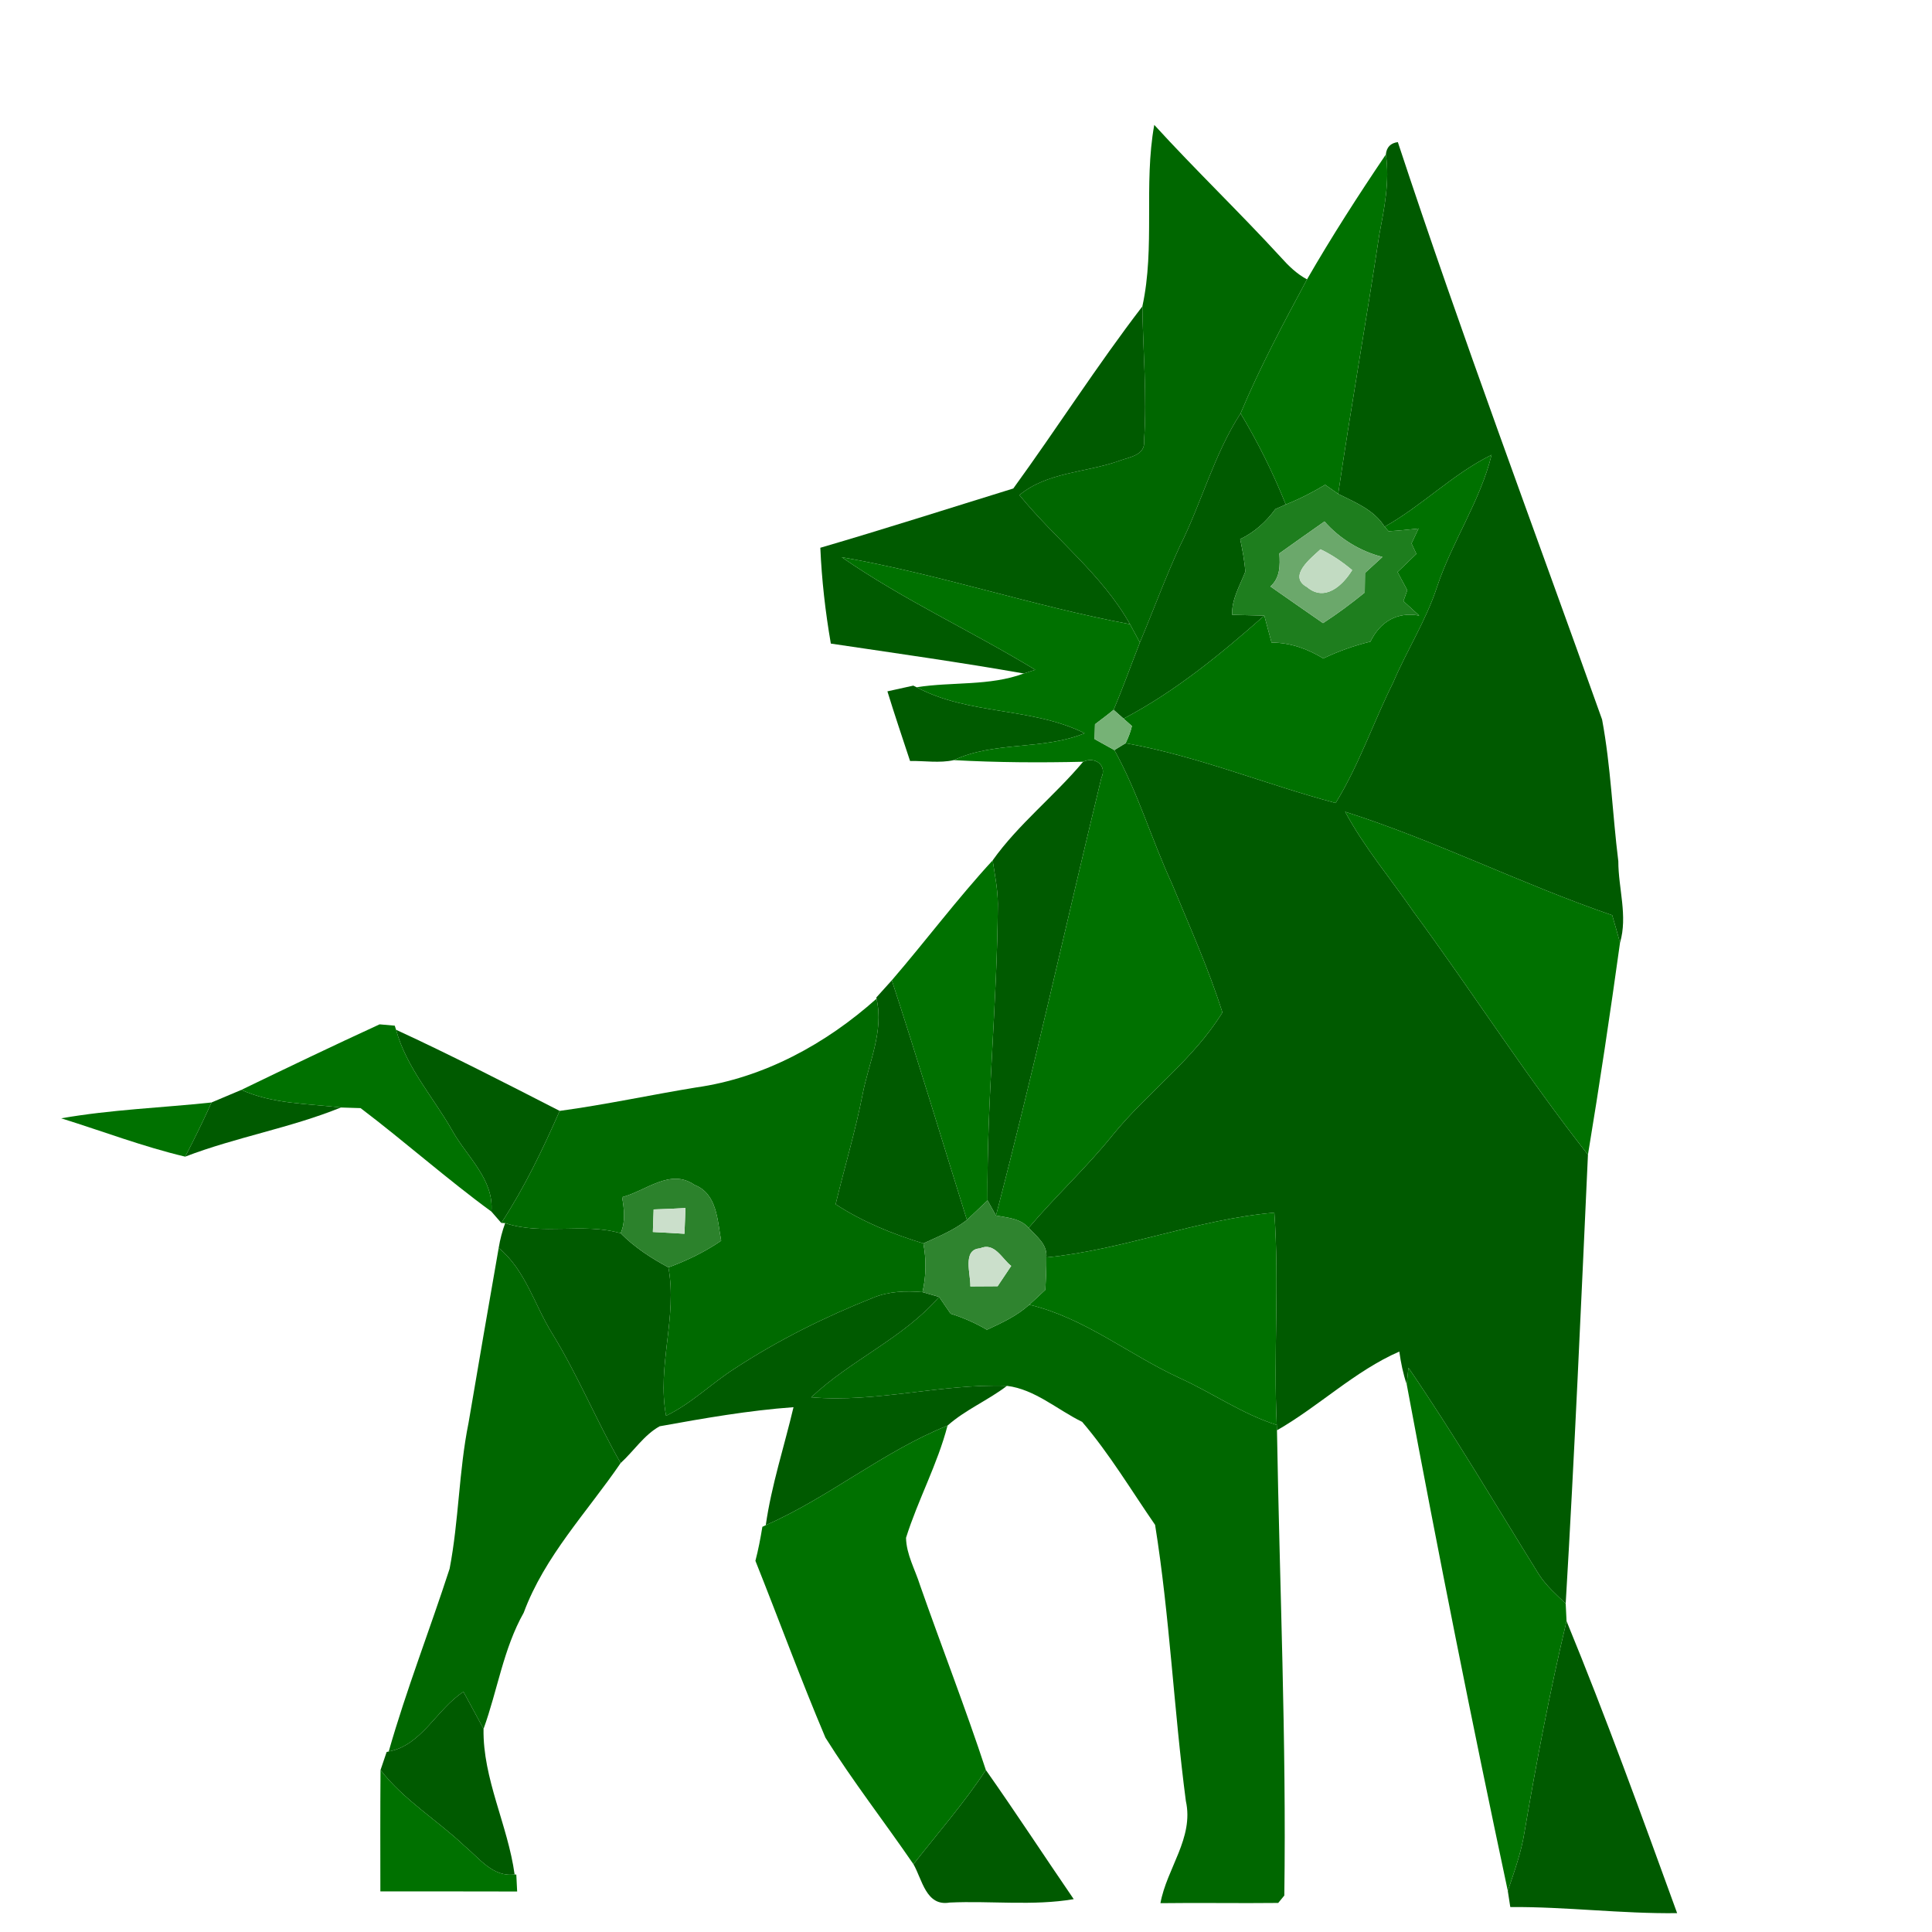 <?xml version="1.0" encoding="UTF-8" ?>
<!DOCTYPE svg PUBLIC "-//W3C//DTD SVG 1.1//EN" "http://www.w3.org/Graphics/SVG/1.1/DTD/svg11.dtd">
<svg width="250pt" height="250pt" viewBox="0 0 250 250" version="1.1" xmlns="http://www.w3.org/2000/svg">
<g id="#006700ff">
<path fill="#006700" opacity="1.00" d=" M 149.36 16.16 C 154.69 22.00 160.40 27.47 165.75 33.30 C 166.73 34.40 167.81 35.45 169.13 36.15 C 166.07 41.83 163.03 47.53 160.53 53.49 C 157.08 58.83 155.49 65.05 152.66 70.70 C 150.78 74.78 149.24 79.00 147.50 83.14 C 147.18 82.55 146.54 81.36 146.22 80.77 C 142.58 74.29 136.53 69.75 131.91 64.06 C 135.51 61.09 140.42 61.16 144.66 59.69 C 146.01 59.14 148.25 59.00 148.04 57.01 C 148.44 51.23 147.90 45.44 147.82 39.65 C 149.50 31.97 147.96 23.91 149.36 16.16 Z" />
<path fill="#006700" opacity="1.00" d=" M 64.53 161.48 C 68.00 164.35 69.15 168.84 71.44 172.53 C 74.77 177.93 77.17 183.82 80.31 189.32 C 75.97 195.67 70.48 201.36 67.77 208.68 C 65.13 213.36 64.38 218.73 62.57 223.72 C 61.71 222.11 60.84 220.52 59.97 218.92 C 56.50 221.16 54.57 225.86 50.30 226.64 C 52.58 218.65 55.62 210.89 58.18 202.99 C 59.38 196.75 59.37 190.34 60.63 184.11 C 61.91 176.56 63.21 169.02 64.53 161.48 Z" />
<path fill="#006700" opacity="1.00" d=" M 121.52 167.82 C 122.01 168.54 122.50 169.26 123.01 169.99 C 124.65 170.51 126.22 171.20 127.71 172.07 C 129.64 171.18 131.60 170.27 133.19 168.83 C 140.32 170.52 146.09 175.30 152.65 178.32 C 156.89 180.24 160.74 182.98 165.21 184.39 L 165.24 185.08 C 165.58 205.15 166.47 225.21 166.19 245.28 C 165.99 245.52 165.60 246.00 165.40 246.24 C 160.32 246.30 155.24 246.20 150.16 246.27 C 150.98 241.76 154.51 237.83 153.45 233.05 C 151.89 221.17 151.36 209.13 149.47 197.32 C 146.39 192.86 143.56 188.11 140.03 183.99 C 136.83 182.43 133.90 179.76 130.30 179.33 C 121.81 179.03 113.44 181.54 104.97 180.81 C 110.07 175.98 116.86 173.19 121.52 167.82 Z" />
</g>
<g id="#005a00ff">
<path fill="#005a00" opacity="1.00" d=" M 179.33 19.99 C 179.42 19.05 179.94 18.51 180.88 18.39 C 189.15 43.47 198.44 68.23 207.31 93.11 C 208.44 99.16 208.65 105.35 209.41 111.45 C 209.41 114.97 210.65 118.52 209.63 121.99 C 209.30 120.80 208.97 119.61 208.62 118.43 C 196.93 114.42 185.83 108.80 174.06 105.04 C 176.55 109.68 179.97 113.71 182.95 118.04 C 190.58 128.42 197.52 139.30 205.48 149.42 C 204.59 168.78 203.75 188.15 202.60 207.50 C 201.38 206.34 200.10 205.21 199.17 203.79 C 193.59 194.82 188.22 185.70 182.25 176.98 C 182.19 177.52 182.08 178.60 182.03 179.14 C 181.56 177.76 181.27 176.33 181.07 174.89 C 175.31 177.41 170.69 181.96 165.24 185.08 L 165.21 184.39 C 164.78 175.24 165.55 166.06 164.90 156.92 C 154.88 157.78 145.41 161.73 135.40 162.71 C 135.55 161.01 134.12 159.99 133.11 158.88 C 136.60 154.76 140.59 151.10 143.98 146.88 C 148.46 141.36 154.42 137.13 158.18 131.01 C 156.38 125.31 153.92 119.87 151.65 114.35 C 149.02 108.65 147.26 102.57 144.20 97.06 C 144.56 96.84 145.29 96.39 145.65 96.17 C 154.95 97.82 163.73 101.49 172.83 103.91 C 175.87 98.98 177.71 93.45 180.29 88.29 C 182.06 84.11 184.55 80.26 185.96 75.92 C 187.91 70.07 191.52 64.89 193.01 58.86 C 187.99 61.33 184.04 65.43 179.17 68.16 C 177.79 65.96 175.37 65.02 173.16 63.91 C 174.81 52.71 176.79 41.56 178.48 30.37 C 179.13 26.95 179.84 23.48 179.33 19.99 Z" />
<path fill="#005a00" opacity="1.00" d=" M 131.12 63.21 C 136.78 55.42 141.96 47.28 147.82 39.65 C 147.90 45.44 148.44 51.23 148.04 57.01 C 148.25 59.00 146.01 59.14 144.66 59.69 C 140.42 61.16 135.51 61.09 131.91 64.06 C 136.53 69.75 142.58 74.29 146.22 80.77 C 133.66 78.43 121.50 74.29 108.92 72.10 C 116.85 77.60 125.71 81.65 133.96 86.67 C 133.46 86.83 132.97 86.99 132.48 87.15 C 124.19 85.69 115.84 84.52 107.51 83.28 C 106.80 79.18 106.33 75.04 106.15 70.88 C 114.51 68.44 122.80 65.78 131.12 63.21 Z" />
<path fill="#005a00" opacity="1.00" d=" M 152.66 70.70 C 155.49 65.05 157.08 58.83 160.53 53.49 C 162.79 57.26 164.74 61.20 166.38 65.28 C 166.04 65.43 165.37 65.73 165.03 65.88 C 163.83 67.52 162.33 68.88 160.48 69.76 C 160.76 71.15 161.05 72.55 161.14 73.98 C 160.44 75.80 159.36 77.53 159.44 79.56 C 160.82 79.60 162.21 79.63 163.60 79.66 C 157.96 84.64 152.08 89.48 145.39 92.99 C 145.07 92.70 144.42 92.14 144.10 91.85 C 145.32 88.98 146.36 86.04 147.50 83.14 C 149.24 79.00 150.78 74.78 152.66 70.70 Z" />
<path fill="#005a00" opacity="1.00" d=" M 114.83 89.46 C 115.67 89.28 117.34 88.91 118.18 88.72 L 118.61 88.93 C 125.36 92.55 133.52 91.48 140.35 94.88 C 134.92 97.11 128.76 95.87 123.42 98.36 C 121.58 98.77 119.64 98.44 117.76 98.47 C 116.77 95.47 115.76 92.48 114.83 89.46 Z" />
<path fill="#005a00" opacity="1.00" d=" M 140.16 98.57 C 141.67 97.86 143.29 98.99 142.52 100.65 C 137.95 119.52 133.78 138.50 128.88 157.29 C 128.61 156.80 128.06 155.82 127.79 155.33 C 127.66 142.52 129.05 129.77 129.12 116.96 C 129.11 115.06 128.73 113.19 128.45 111.33 C 131.74 106.69 136.46 102.98 140.16 98.57 Z" />
<path fill="#005a00" opacity="1.00" d=" M 113.40 129.07 C 114.06 128.33 114.73 127.59 115.40 126.85 C 118.77 137.14 121.88 147.52 125.12 157.86 C 123.43 159.20 121.42 160.01 119.48 160.90 C 115.50 159.68 111.62 158.11 108.13 155.83 C 109.27 151.10 110.67 146.44 111.61 141.66 C 112.39 137.55 114.40 133.50 113.42 129.23 L 113.40 129.07 Z" />
<path fill="#005a00" opacity="1.00" d=" M 51.25 133.25 C 58.40 136.55 65.41 140.16 72.42 143.75 C 70.23 148.74 67.86 153.67 64.87 158.25 C 64.55 157.88 63.91 157.15 63.59 156.78 C 63.93 152.60 60.44 149.71 58.56 146.36 C 56.10 142.01 52.59 138.16 51.25 133.25 Z" />
<path fill="#005a00" opacity="1.00" d=" M 27.37 142.66 C 28.66 142.12 29.94 141.57 31.23 141.03 C 35.28 142.86 39.78 142.80 44.11 143.31 C 37.58 145.96 30.55 147.14 23.96 149.67 C 25.17 147.37 26.30 145.03 27.37 142.66 Z" />
<path fill="#005a00" opacity="1.00" d=" M 65.37 158.27 C 70.21 159.89 75.41 158.17 80.31 159.58 C 82.10 161.40 84.25 162.79 86.49 164.00 C 87.68 170.41 84.98 176.78 86.19 183.20 C 89.46 181.63 92.04 179.03 95.07 177.09 C 100.69 173.42 106.72 170.41 112.95 167.94 C 114.98 167.09 117.21 167.02 119.37 167.20 C 119.91 167.35 120.98 167.66 121.52 167.82 C 116.86 173.19 110.07 175.98 104.97 180.81 C 113.44 181.54 121.81 179.03 130.30 179.33 C 127.84 181.21 124.93 182.41 122.61 184.47 C 114.27 187.83 107.30 193.74 99.09 197.36 C 99.83 192.17 101.48 187.18 102.68 182.09 C 96.87 182.51 91.10 183.52 85.36 184.56 C 83.35 185.67 82.01 187.77 80.31 189.32 C 77.17 183.82 74.77 177.93 71.44 172.53 C 69.15 168.84 68.00 164.35 64.53 161.48 C 64.71 160.38 64.99 159.31 65.37 158.27 Z" />
<path fill="#005a00" opacity="1.00" d=" M 202.71 209.77 C 207.83 222.22 212.42 234.91 217.02 247.56 C 209.81 247.65 202.63 246.72 195.43 246.77 C 195.35 246.25 195.19 245.21 195.11 244.69 C 195.94 242.20 196.85 239.72 197.26 237.12 C 198.82 227.96 200.56 218.82 202.71 209.77 Z" />
<path fill="#005a00" opacity="1.00" d=" M 50.30 226.64 C 54.57 225.86 56.50 221.16 59.97 218.92 C 60.84 220.52 61.71 222.11 62.57 223.72 C 62.46 230.17 65.72 236.18 66.59 242.55 C 63.79 242.93 62.05 240.48 60.14 238.89 C 56.58 235.52 52.28 232.95 49.24 229.04 C 49.50 228.26 49.76 227.48 50.03 226.71 L 50.30 226.64 Z" />
<path fill="#005a00" opacity="1.00" d=" M 127.57 229.04 C 131.45 234.55 135.13 240.19 138.94 245.75 C 133.64 246.65 128.22 245.94 122.88 246.19 C 119.82 246.72 119.33 243.18 118.20 241.23 C 121.36 237.19 124.75 233.33 127.57 229.04 Z" />
</g>
<g id="#007100ff">
<path fill="#007100" opacity="1.00" d=" M 169.13 36.15 C 172.31 30.63 175.77 25.26 179.33 19.99 C 179.84 23.48 179.13 26.95 178.48 30.37 C 176.79 41.56 174.81 52.71 173.16 63.91 C 172.74 63.61 171.89 63.03 171.47 62.73 C 169.84 63.71 168.14 64.58 166.38 65.28 C 164.74 61.20 162.79 57.26 160.53 53.49 C 163.03 47.53 166.07 41.83 169.13 36.15 Z" />
<path fill="#007100" opacity="1.00" d=" M 179.17 68.16 C 184.04 65.43 187.99 61.33 193.01 58.86 C 191.52 64.89 187.91 70.07 185.96 75.92 C 184.55 80.26 182.06 84.11 180.29 88.29 C 177.71 93.45 175.87 98.98 172.83 103.91 C 163.73 101.49 154.95 97.82 145.65 96.17 C 146.00 95.46 146.29 94.72 146.47 93.95 C 146.20 93.71 145.66 93.23 145.39 92.99 C 152.08 89.48 157.96 84.64 163.60 79.66 C 163.91 80.82 164.22 81.99 164.54 83.15 C 166.94 83.15 169.19 83.95 171.23 85.20 C 173.18 84.27 175.22 83.54 177.33 83.03 C 178.58 80.47 180.77 79.12 183.65 79.66 C 182.96 79.04 182.28 78.41 181.60 77.79 C 181.73 77.44 181.98 76.73 182.10 76.37 C 181.68 75.59 181.25 74.80 180.84 74.02 C 181.65 73.24 182.46 72.45 183.28 71.67 C 183.12 71.33 182.80 70.66 182.65 70.32 C 182.95 69.67 183.25 69.03 183.56 68.39 C 182.26 68.53 180.97 68.67 179.68 68.74 L 179.17 68.16 Z" />
<path fill="#007100" opacity="1.00" d=" M 108.92 72.10 C 121.50 74.29 133.66 78.43 146.22 80.77 C 146.54 81.36 147.18 82.55 147.50 83.14 C 146.36 86.04 145.32 88.98 144.10 91.85 C 143.32 92.50 142.50 93.10 141.69 93.72 C 141.68 94.20 141.65 95.16 141.64 95.64 C 142.49 96.11 143.34 96.59 144.20 97.06 C 147.26 102.57 149.02 108.65 151.65 114.35 C 153.92 119.87 156.38 125.31 158.18 131.01 C 154.42 137.13 148.46 141.36 143.98 146.88 C 140.59 151.10 136.60 154.76 133.11 158.88 C 132.03 157.66 130.37 157.57 128.88 157.29 C 133.78 138.50 137.95 119.52 142.52 100.65 C 143.29 98.99 141.67 97.86 140.16 98.57 C 134.59 98.70 128.99 98.67 123.42 98.36 C 128.76 95.87 134.92 97.11 140.35 94.88 C 133.52 91.48 125.36 92.55 118.61 88.93 C 123.21 88.20 128.04 88.80 132.48 87.15 C 132.97 86.99 133.46 86.83 133.96 86.67 C 125.71 81.65 116.85 77.60 108.92 72.10 Z" />
<path fill="#007100" opacity="1.00" d=" M 174.06 105.04 C 185.83 108.80 196.93 114.42 208.62 118.43 C 208.97 119.61 209.30 120.80 209.63 121.99 C 208.36 131.14 206.99 140.30 205.48 149.42 C 197.52 139.30 190.58 128.42 182.95 118.04 C 179.97 113.71 176.55 109.68 174.06 105.04 Z" />
<path fill="#007100" opacity="1.00" d=" M 115.40 126.85 C 119.81 121.73 123.87 116.30 128.45 111.33 C 128.73 113.19 129.11 115.06 129.12 116.96 C 129.05 129.77 127.66 142.52 127.79 155.33 C 126.89 156.17 126.01 157.02 125.12 157.86 C 121.88 147.52 118.77 137.14 115.40 126.85 Z" />
<path fill="#007100" opacity="1.00" d=" M 31.23 141.03 C 37.17 138.16 43.13 135.30 49.12 132.55 C 49.61 132.59 50.59 132.68 51.08 132.72 L 51.25 133.25 C 52.59 138.16 56.10 142.01 58.56 146.36 C 60.44 149.71 63.93 152.60 63.59 156.78 C 57.78 152.53 52.39 147.73 46.66 143.39 C 46.02 143.37 44.75 143.33 44.11 143.31 C 39.78 142.80 35.28 142.86 31.23 141.03 Z" />
<path fill="#007100" opacity="1.00" d=" M 7.92 144.71 C 14.35 143.58 20.89 143.35 27.37 142.66 C 26.30 145.03 25.17 147.37 23.96 149.67 C 18.51 148.38 13.26 146.37 7.92 144.71 Z" />
<path fill="#007100" opacity="1.00" d=" M 135.40 162.71 C 145.41 161.73 154.88 157.78 164.90 156.92 C 165.55 166.06 164.78 175.24 165.21 184.39 C 160.74 182.98 156.89 180.24 152.65 178.32 C 146.09 175.30 140.32 170.52 133.19 168.83 C 133.89 168.20 134.58 167.54 135.27 166.90 C 135.34 165.50 135.41 164.11 135.40 162.71 Z" />
<path fill="#007100" opacity="1.00" d=" M 182.25 176.98 C 188.22 185.70 193.59 194.82 199.17 203.79 C 200.10 205.21 201.38 206.34 202.60 207.50 C 202.63 208.07 202.68 209.21 202.71 209.77 C 200.56 218.82 198.82 227.96 197.26 237.12 C 196.85 239.72 195.94 242.20 195.11 244.69 C 190.47 222.90 186.11 201.03 182.03 179.14 C 182.08 178.60 182.19 177.52 182.25 176.98 Z" />
<path fill="#007100" opacity="1.00" d=" M 99.09 197.36 C 107.30 193.74 114.27 187.83 122.61 184.47 C 121.31 189.48 118.79 194.06 117.24 198.99 C 117.28 201.15 118.42 203.10 119.05 205.12 C 121.85 213.11 124.93 221.01 127.57 229.04 C 124.75 233.33 121.36 237.19 118.20 241.23 C 114.44 235.74 110.34 230.48 106.81 224.85 C 103.61 217.30 100.79 209.58 97.75 201.97 C 98.13 200.52 98.41 199.04 98.65 197.57 L 99.09 197.36 Z" />
<path fill="#007100" opacity="1.00" d=" M 49.24 229.04 C 52.28 232.95 56.58 235.52 60.14 238.89 C 62.05 240.48 63.79 242.93 66.59 242.55 L 66.81 242.57 C 66.83 243.12 66.89 244.21 66.92 244.76 C 61.02 244.74 55.12 244.75 49.22 244.75 C 49.21 239.51 49.20 234.27 49.24 229.04 Z" />
</g>
<g id="#1e7e1eff">
<path fill="#1e7e1e" opacity="1.00" d=" M 166.38 65.28 C 168.14 64.58 169.84 63.71 171.47 62.73 C 171.89 63.03 172.74 63.61 173.16 63.91 C 175.37 65.02 177.79 65.96 179.17 68.16 L 179.68 68.74 C 180.97 68.67 182.26 68.53 183.56 68.39 C 183.25 69.03 182.95 69.67 182.65 70.32 C 182.80 70.66 183.12 71.33 183.28 71.67 C 182.46 72.45 181.65 73.24 180.84 74.02 C 181.25 74.80 181.68 75.59 182.10 76.37 C 181.98 76.73 181.73 77.44 181.60 77.79 C 182.28 78.41 182.96 79.04 183.65 79.66 C 180.77 79.12 178.58 80.47 177.33 83.03 C 175.22 83.54 173.18 84.27 171.23 85.20 C 169.19 83.95 166.94 83.15 164.54 83.15 C 164.22 81.99 163.91 80.82 163.60 79.66 C 162.21 79.63 160.82 79.60 159.44 79.56 C 159.36 77.53 160.44 75.80 161.14 73.98 C 161.05 72.55 160.76 71.15 160.48 69.76 C 162.33 68.88 163.83 67.52 165.03 65.88 C 165.37 65.73 166.04 65.43 166.38 65.28 M 165.55 71.61 C 165.65 73.16 165.66 74.77 164.39 75.89 C 166.66 77.47 168.92 79.06 171.20 80.63 C 173.07 79.42 174.87 78.08 176.60 76.67 C 176.61 76.04 176.62 74.77 176.63 74.14 C 177.38 73.45 178.13 72.76 178.89 72.07 C 176.01 71.34 173.35 69.71 171.39 67.48 C 169.43 68.84 167.50 70.23 165.55 71.61 Z" />
</g>
<g id="#6ba86bff">
<path fill="#6ba86b" opacity="1.00" d=" M 165.55 71.61 C 167.50 70.23 169.43 68.84 171.39 67.48 C 173.35 69.71 176.01 71.34 178.89 72.07 C 178.13 72.76 177.38 73.45 176.63 74.14 C 176.62 74.77 176.61 76.04 176.60 76.67 C 174.87 78.08 173.07 79.42 171.20 80.63 C 168.92 79.06 166.66 77.47 164.39 75.89 C 165.66 74.77 165.65 73.16 165.55 71.61 M 169.13 75.97 C 171.42 77.92 173.75 75.77 174.97 73.77 C 173.71 72.72 172.36 71.78 170.87 71.08 C 169.68 72.20 166.57 74.56 169.13 75.97 Z" />
</g>
<g id="#c2dbc2ff">
<path fill="#c2dbc2" opacity="1.00" d=" M 169.13 75.97 C 166.57 74.56 169.68 72.20 170.87 71.08 C 172.36 71.78 173.71 72.72 174.97 73.77 C 173.75 75.77 171.42 77.92 169.13 75.97 Z" />
</g>
<g id="#76b276fe">
<path fill="#76b276" opacity="1.00" d=" M 141.69 93.72 C 142.50 93.10 143.32 92.50 144.10 91.85 C 144.42 92.14 145.07 92.70 145.39 92.99 C 145.66 93.23 146.20 93.71 146.47 93.95 C 146.29 94.72 146.00 95.46 145.65 96.17 C 145.29 96.39 144.56 96.84 144.20 97.06 C 143.34 96.59 142.49 96.11 141.64 95.64 C 141.65 95.16 141.68 94.20 141.69 93.72 Z" />
</g>
<g id="#006a00ff">
<path fill="#006a00" opacity="1.00" d=" M 90.05 140.72 C 98.81 139.49 106.88 135.08 113.42 129.23 C 114.40 133.50 112.39 137.55 111.61 141.66 C 110.67 146.44 109.27 151.10 108.13 155.83 C 111.62 158.11 115.50 159.68 119.48 160.90 C 119.88 162.99 119.85 165.13 119.37 167.20 C 117.21 167.02 114.98 167.09 112.95 167.94 C 106.72 170.41 100.69 173.42 95.07 177.09 C 92.04 179.03 89.46 181.63 86.19 183.20 C 84.98 176.78 87.68 170.41 86.49 164.00 C 88.89 163.12 91.20 162.00 93.32 160.55 C 92.82 157.91 92.82 154.48 89.86 153.32 C 86.72 151.13 83.57 154.12 80.50 154.91 C 80.77 156.47 80.97 158.08 80.31 159.58 C 75.41 158.17 70.21 159.89 65.37 158.27 L 64.87 158.25 C 67.86 153.67 70.23 148.74 72.42 143.75 C 78.33 142.95 84.17 141.68 90.05 140.72 Z" />
</g>
<g id="#2c822cff">
<path fill="#2c822c" opacity="1.00" d=" M 80.50 154.91 C 83.57 154.12 86.72 151.13 89.86 153.32 C 92.82 154.48 92.82 157.91 93.32 160.55 C 91.20 162.00 88.89 163.12 86.49 164.00 C 84.25 162.79 82.10 161.40 80.31 159.58 C 80.97 158.08 80.77 156.47 80.50 154.91 M 84.58 156.50 C 84.55 157.47 84.52 158.45 84.48 159.42 C 85.84 159.49 87.20 159.56 88.57 159.65 C 88.61 158.54 88.65 157.43 88.70 156.32 C 87.33 156.40 85.95 156.46 84.58 156.50 Z" />
</g>
<g id="#2f842fff">
<path fill="#2f842f" opacity="1.00" d=" M 125.12 157.86 C 126.01 157.02 126.89 156.17 127.79 155.33 C 128.06 155.82 128.61 156.80 128.88 157.29 C 130.37 157.57 132.03 157.66 133.11 158.88 C 134.12 159.99 135.55 161.01 135.40 162.71 C 135.41 164.11 135.34 165.50 135.27 166.90 C 134.58 167.54 133.89 168.20 133.19 168.83 C 131.60 170.27 129.64 171.18 127.71 172.07 C 126.22 171.20 124.65 170.51 123.01 169.99 C 122.50 169.26 122.01 168.54 121.52 167.82 C 120.98 167.66 119.91 167.35 119.37 167.20 C 119.85 165.13 119.88 162.99 119.48 160.90 C 121.42 160.01 123.43 159.20 125.12 157.86 M 125.56 166.46 C 126.44 166.46 128.21 166.44 129.09 166.44 C 129.53 165.78 130.41 164.47 130.85 163.81 C 129.64 162.88 128.70 160.69 126.80 161.54 C 124.47 161.68 125.64 164.96 125.56 166.46 Z" />
</g>
<g id="#cbdfcbff">
<path fill="#cbdfcb" opacity="1.00" d=" M 84.58 156.50 C 85.95 156.46 87.33 156.40 88.70 156.32 C 88.65 157.43 88.61 158.54 88.57 159.65 C 87.20 159.56 85.84 159.49 84.48 159.42 C 84.52 158.45 84.55 157.47 84.58 156.50 Z" />
<path fill="#cbdfcb" opacity="1.00" d=" M 125.56 166.46 C 125.64 164.96 124.47 161.68 126.80 161.54 C 128.70 160.69 129.64 162.88 130.85 163.81 C 130.41 164.47 129.53 165.78 129.09 166.44 C 128.21 166.44 126.44 166.46 125.56 166.46 Z" />
</g>
</svg>
